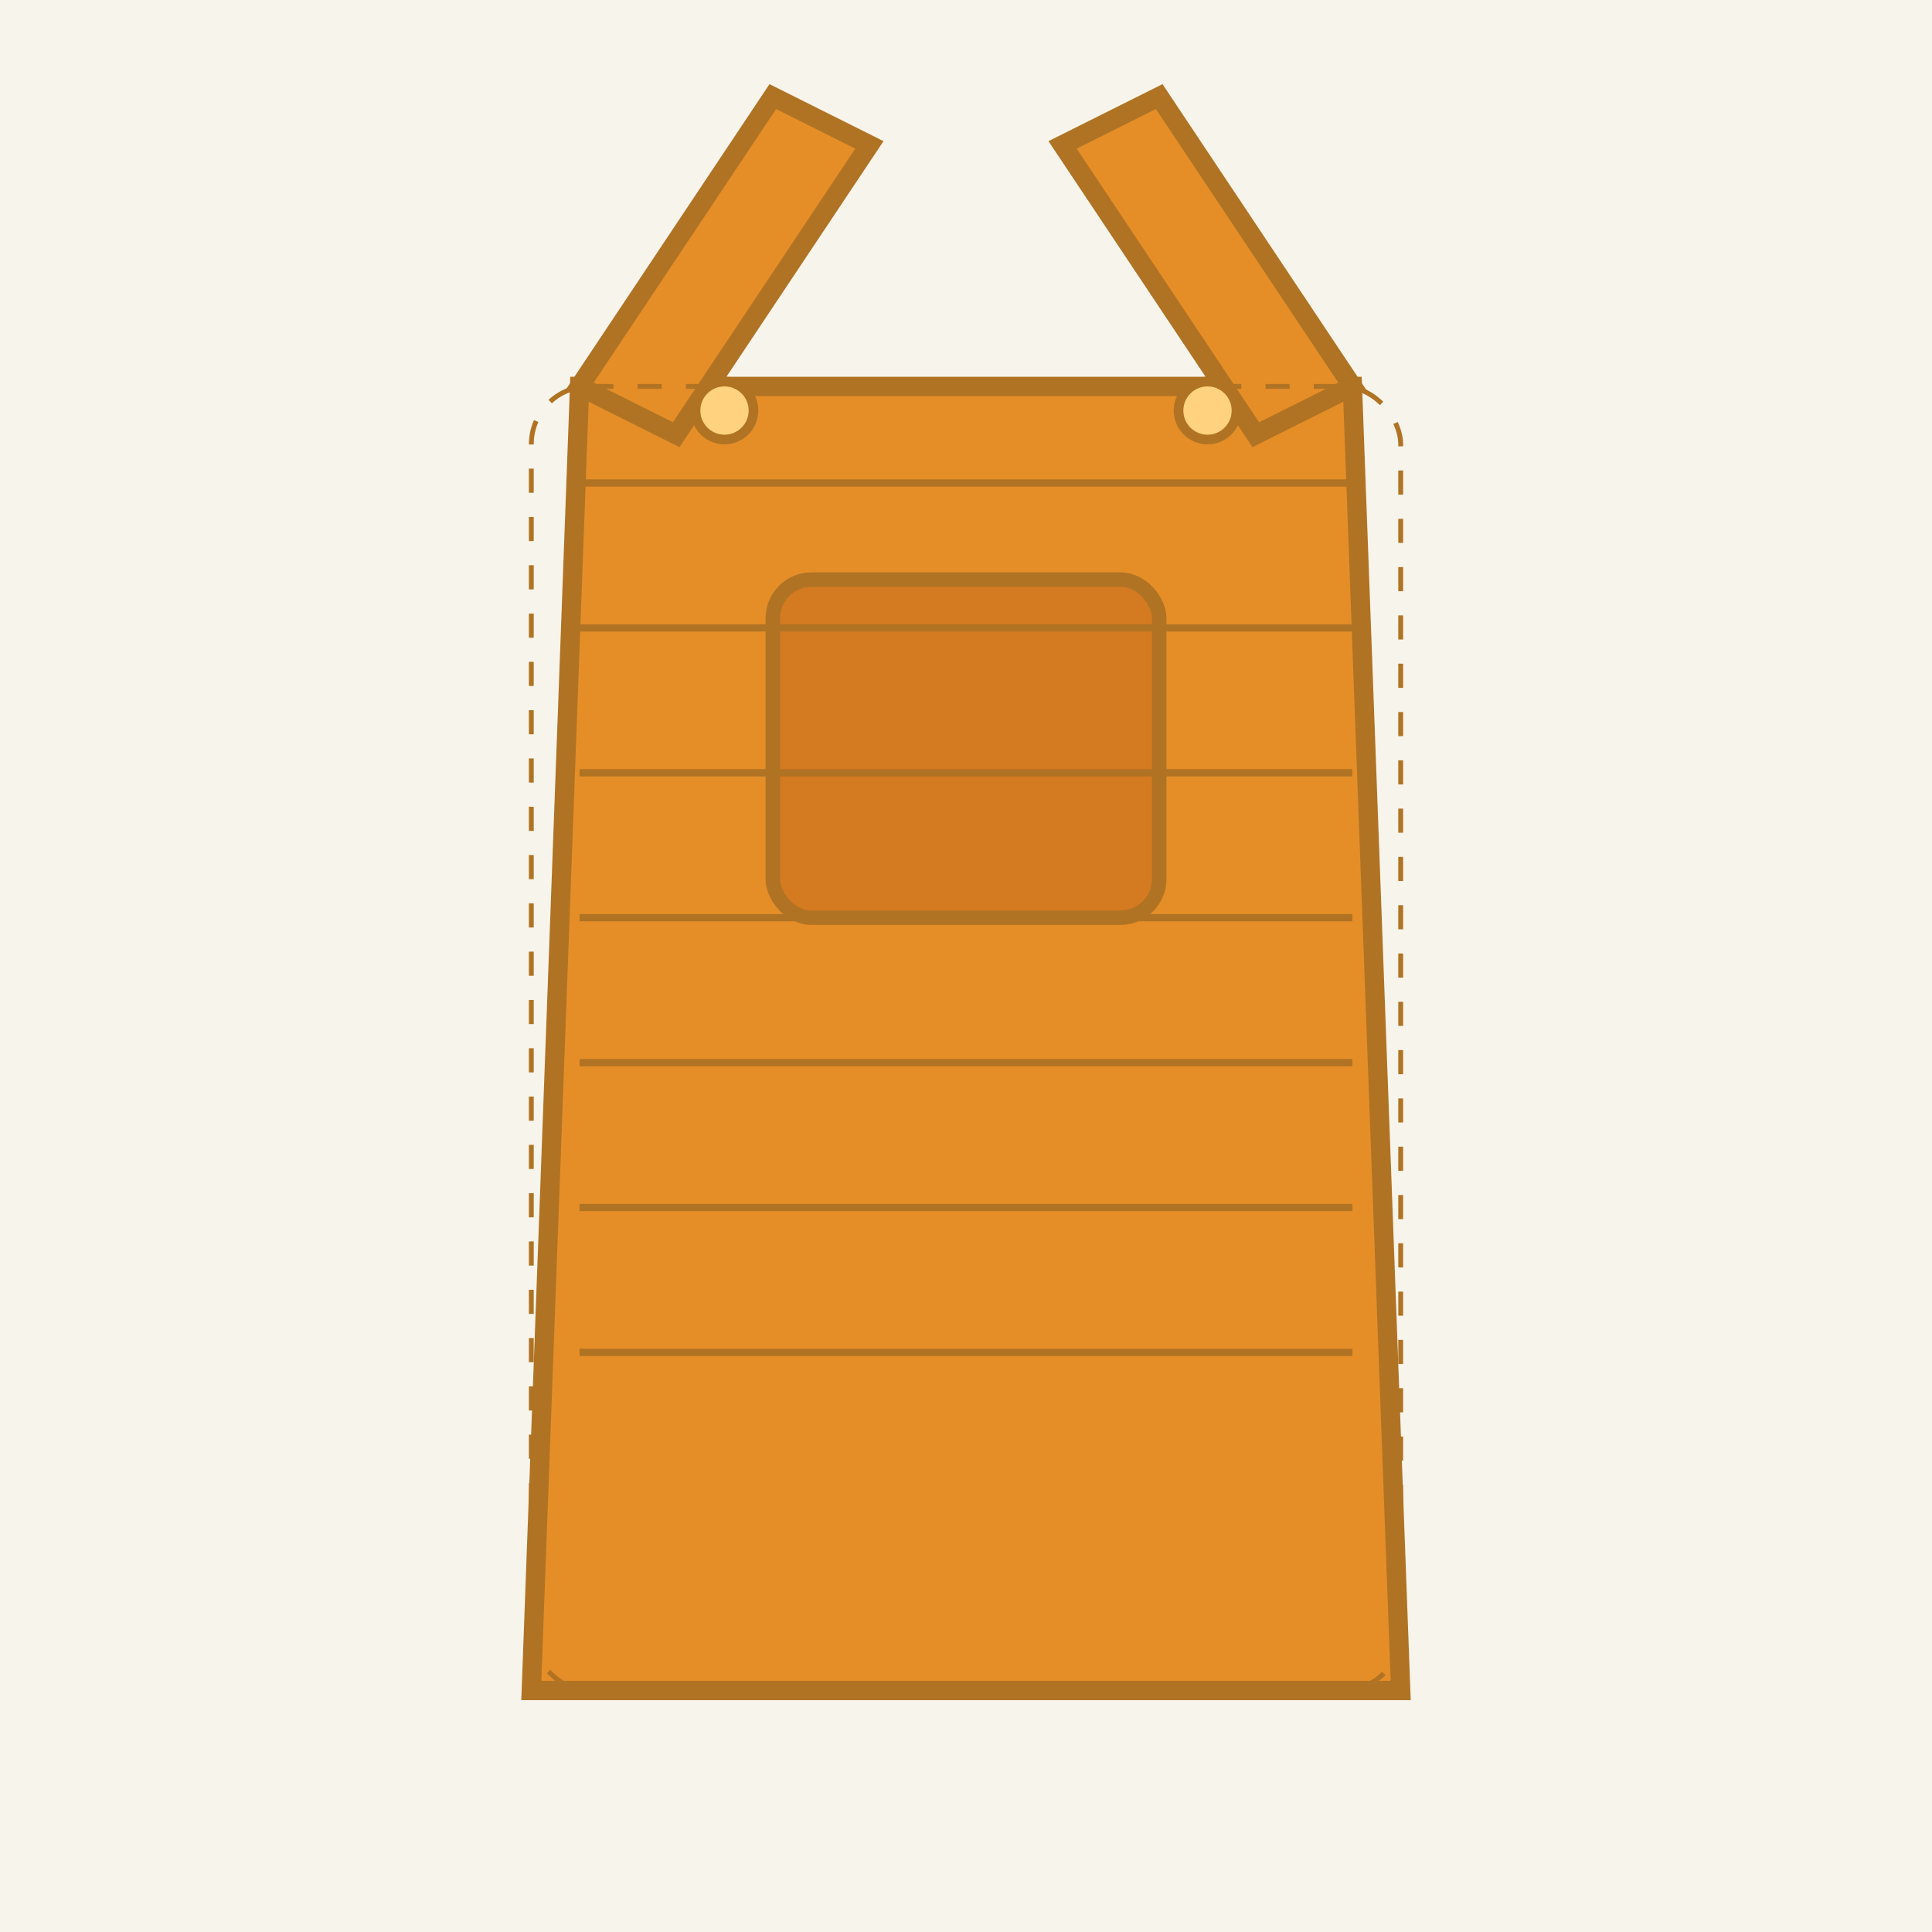 <svg width="400" height="400" xmlns="http://www.w3.org/2000/svg">
  <!-- Background -->
  <rect width="400" height="400" fill="#f7f4eb" />
  
  <!-- Overalls Shape -->
  <path d="M120 80 L280 80 L290 350 L110 350 Z" fill="#e58e28" stroke="#b07323" stroke-width="4"/>
  
  <!-- Left Strap -->
  <path d="M120 80 L160 20 L180 30 L140 90 Z" fill="#e58e28" stroke="#b07323" stroke-width="4"/>
  
  <!-- Right Strap -->
  <path d="M280 80 L240 20 L220 30 L260 90 Z" fill="#e58e28" stroke="#b07323" stroke-width="4"/>

  <!-- Bib Pocket -->
  <rect x="160" y="120" width="80" height="70" rx="8" fill="#d47a20" stroke="#b07323" stroke-width="3" />
  
  <!-- Pocket Detailing (Corduroy Lines) -->
  <g stroke="#b07323" stroke-width="1.5">
    <line x1="120" y1="100" x2="280" y2="100"/>
    <line x1="120" y1="130" x2="280" y2="130"/>
    <line x1="120" y1="160" x2="280" y2="160"/>
    <line x1="120" y1="190" x2="280" y2="190"/>
    <line x1="120" y1="220" x2="280" y2="220"/>
    <line x1="120" y1="250" x2="280" y2="250"/>
    <line x1="120" y1="280" x2="280" y2="280"/>
  </g>

  <!-- Buttons -->
  <circle cx="150" cy="85" r="6" fill="#ffd27f" stroke="#b07323" stroke-width="2"/>
  <circle cx="250" cy="85" r="6" fill="#ffd27f" stroke="#b07323" stroke-width="2"/>
  
  <!-- Stitching Detail -->
  <g fill="none" stroke="#b07323" stroke-width="1" stroke-dasharray="5,5">
    <rect x="160" y="120" width="80" height="70" rx="8"/>
    <rect x="110" y="80" width="180" height="270" rx="12"/>
  </g>
</svg>